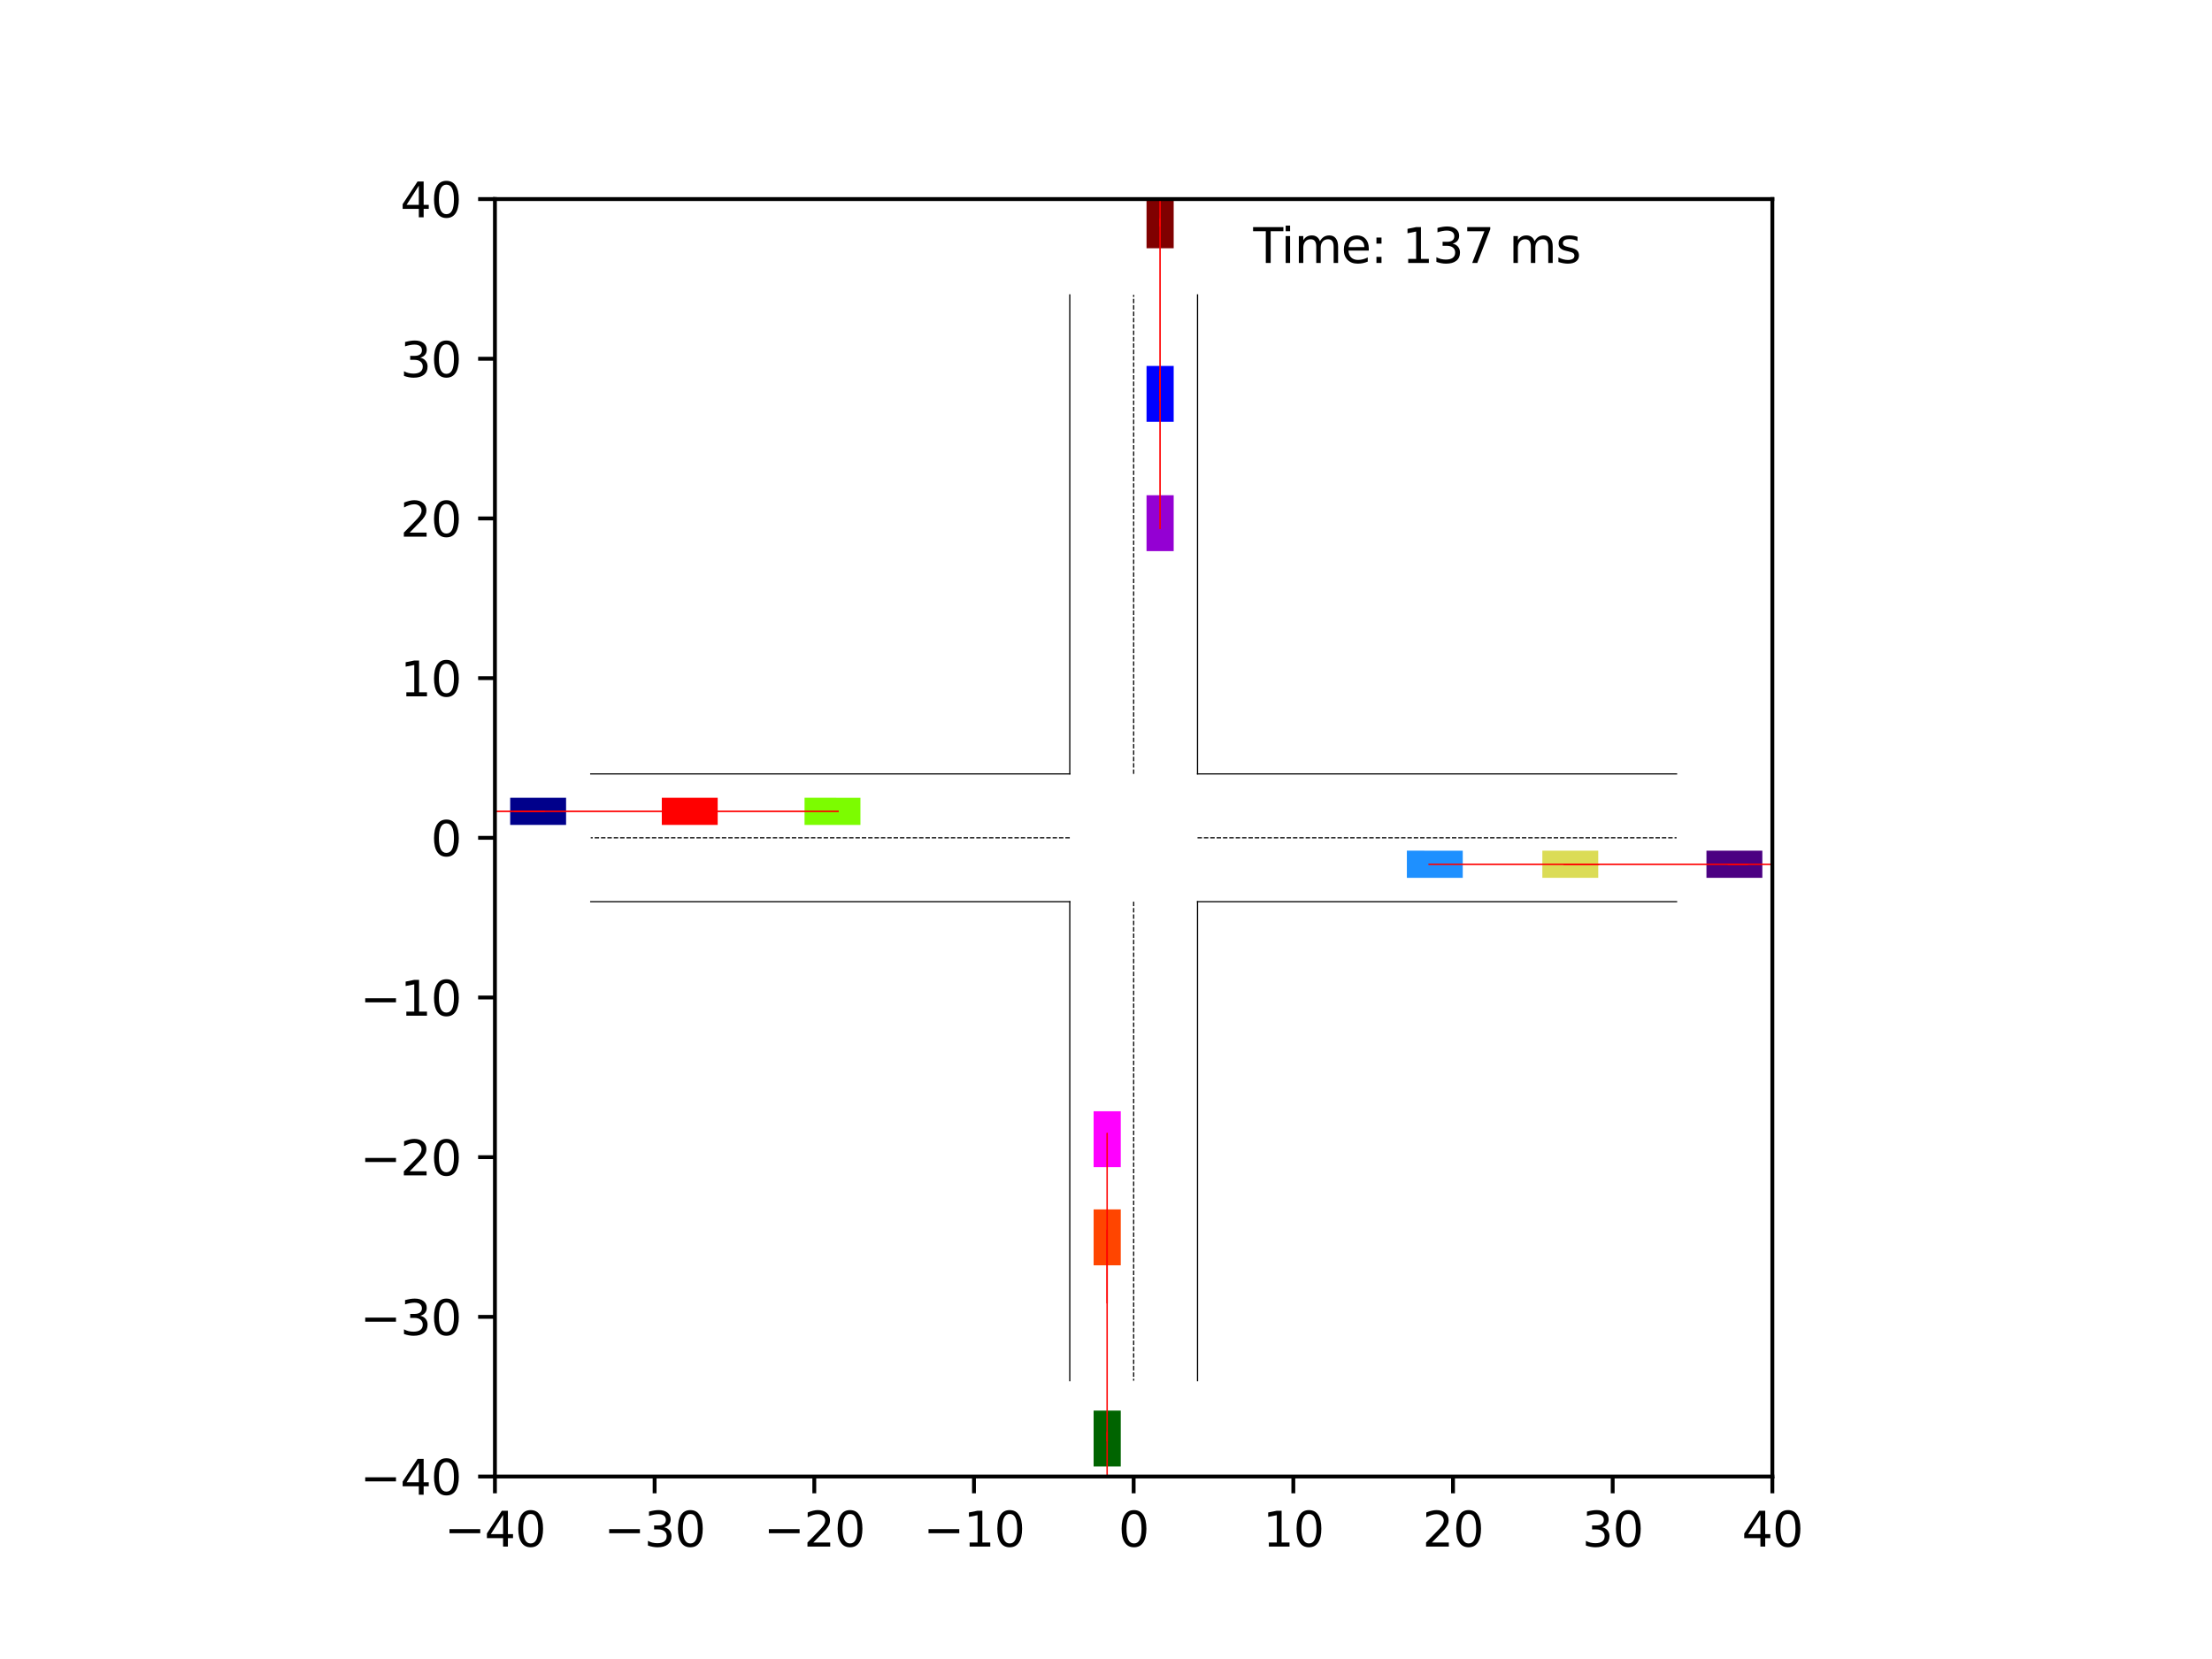 <?xml version="1.0" encoding="utf-8" standalone="no"?>
<!DOCTYPE svg PUBLIC "-//W3C//DTD SVG 1.1//EN"
  "http://www.w3.org/Graphics/SVG/1.1/DTD/svg11.dtd">
<svg xmlns:xlink="http://www.w3.org/1999/xlink" width="460.8pt" height="345.6pt" viewBox="0 0 460.8 345.6" xmlns="http://www.w3.org/2000/svg" version="1.1">
 <defs>
  <style type="text/css">*{stroke-linejoin: round; stroke-linecap: butt}</style>
 </defs>
 <g id="figure_1">
  <g id="patch_1">
   <path d="M 0 345.6 
L 460.8 345.6 
L 460.8 0 
L 0 0 
z
" style="fill: #ffffff"/>
  </g>
  <g id="axes_1">
   <g id="patch_2">
    <path d="M 103.104 307.584 
L 369.216 307.584 
L 369.216 41.472 
L 103.104 41.472 
z
" style="fill: #ffffff"/>
   </g>
   <g id="patch_3">
    <path d="M 117.924 166.189 
L 106.281 166.189 
L 106.281 171.844 
L 117.924 171.844 
z
" clip-path="url(#pecab6359bf)" style="fill: #00008b"/>
   </g>
   <g id="patch_4">
    <path d="M 244.499 51.715 
L 244.499 40.073 
L 238.844 40.073 
L 238.844 51.715 
z
" clip-path="url(#pecab6359bf)" style="fill: #800000"/>
   </g>
   <g id="patch_5">
    <path d="M 227.821 293.853 
L 227.821 305.496 
L 233.476 305.496 
L 233.476 293.853 
z
" clip-path="url(#pecab6359bf)" style="fill: #006400"/>
   </g>
   <g id="patch_6">
    <path d="M 355.485 182.867 
L 367.128 182.867 
L 367.128 177.212 
L 355.485 177.212 
z
" clip-path="url(#pecab6359bf)" style="fill: #4b0082"/>
   </g>
   <g id="patch_7">
    <path d="M 244.499 87.874 
L 244.499 76.232 
L 238.844 76.232 
L 238.844 87.874 
z
" clip-path="url(#pecab6359bf)" style="fill: #0000ff"/>
   </g>
   <g id="patch_8">
    <path d="M 149.507 166.189 
L 137.864 166.189 
L 137.864 171.844 
L 149.507 171.844 
z
" clip-path="url(#pecab6359bf)" style="fill: #ff0000"/>
   </g>
   <g id="patch_9">
    <path d="M 321.299 182.867 
L 332.942 182.867 
L 332.942 177.212 
L 321.299 177.212 
z
" clip-path="url(#pecab6359bf)" style="fill: #dbdc56"/>
   </g>
   <g id="patch_10">
    <path d="M 244.499 114.808 
L 244.499 103.166 
L 238.844 103.166 
L 238.844 114.808 
z
" clip-path="url(#pecab6359bf)" style="fill: #9400d3"/>
   </g>
   <g id="patch_11">
    <path d="M 293.075 182.866 
L 304.718 182.868 
L 304.719 177.213 
L 293.076 177.211 
z
" clip-path="url(#pecab6359bf)" style="fill: #1e90ff"/>
   </g>
   <g id="patch_12">
    <path d="M 227.823 251.945 
L 227.821 263.587 
L 233.476 263.588 
L 233.478 251.946 
z
" clip-path="url(#pecab6359bf)" style="fill: #ff4500"/>
   </g>
   <g id="patch_13">
    <path d="M 179.245 166.19 
L 167.602 166.188 
L 167.601 171.843 
L 179.244 171.845 
z
" clip-path="url(#pecab6359bf)" style="fill: #7cfc00"/>
   </g>
   <g id="patch_14">
    <path d="M 227.821 231.496 
L 227.82 243.139 
L 233.475 243.139 
L 233.476 231.497 
z
" clip-path="url(#pecab6359bf)" style="fill: #ff00ff"/>
   </g>
   <g id="matplotlib.axis_1">
    <g id="xtick_1">
     <g id="line2d_1">
      <defs>
       <path id="m6b56cc06bf" d="M 0 0 
L 0 3.5 
" style="stroke: #000000; stroke-width: 0.8"/>
      </defs>
      <g>
       <use xlink:href="#m6b56cc06bf" x="103.104" y="307.584" style="stroke: #000000; stroke-width: 0.8"/>
      </g>
     </g>
     <g id="text_1">
      <!-- −40 -->
      <g transform="translate(92.552 322.182) scale(0.1 -0.1)">
       <defs>
        <path id="DejaVuSans-2212" d="M 678 2272 
L 4684 2272 
L 4684 1741 
L 678 1741 
L 678 2272 
z
" transform="scale(0.016)"/>
        <path id="DejaVuSans-34" d="M 2419 4116 
L 825 1625 
L 2419 1625 
L 2419 4116 
z
M 2253 4666 
L 3047 4666 
L 3047 1625 
L 3713 1625 
L 3713 1100 
L 3047 1100 
L 3047 0 
L 2419 0 
L 2419 1100 
L 313 1100 
L 313 1709 
L 2253 4666 
z
" transform="scale(0.016)"/>
        <path id="DejaVuSans-30" d="M 2034 4250 
Q 1547 4250 1301 3770 
Q 1056 3291 1056 2328 
Q 1056 1369 1301 889 
Q 1547 409 2034 409 
Q 2525 409 2770 889 
Q 3016 1369 3016 2328 
Q 3016 3291 2770 3770 
Q 2525 4250 2034 4250 
z
M 2034 4750 
Q 2819 4750 3233 4129 
Q 3647 3509 3647 2328 
Q 3647 1150 3233 529 
Q 2819 -91 2034 -91 
Q 1250 -91 836 529 
Q 422 1150 422 2328 
Q 422 3509 836 4129 
Q 1250 4750 2034 4750 
z
" transform="scale(0.016)"/>
       </defs>
       <use xlink:href="#DejaVuSans-2212"/>
       <use xlink:href="#DejaVuSans-34" x="83.789"/>
       <use xlink:href="#DejaVuSans-30" x="147.412"/>
      </g>
     </g>
    </g>
    <g id="xtick_2">
     <g id="line2d_2">
      <g>
       <use xlink:href="#m6b56cc06bf" x="136.368" y="307.584" style="stroke: #000000; stroke-width: 0.8"/>
      </g>
     </g>
     <g id="text_2">
      <!-- −30 -->
      <g transform="translate(125.816 322.182) scale(0.1 -0.1)">
       <defs>
        <path id="DejaVuSans-33" d="M 2597 2516 
Q 3050 2419 3304 2112 
Q 3559 1806 3559 1356 
Q 3559 666 3084 287 
Q 2609 -91 1734 -91 
Q 1441 -91 1130 -33 
Q 819 25 488 141 
L 488 750 
Q 750 597 1062 519 
Q 1375 441 1716 441 
Q 2309 441 2620 675 
Q 2931 909 2931 1356 
Q 2931 1769 2642 2001 
Q 2353 2234 1838 2234 
L 1294 2234 
L 1294 2753 
L 1863 2753 
Q 2328 2753 2575 2939 
Q 2822 3125 2822 3475 
Q 2822 3834 2567 4026 
Q 2313 4219 1838 4219 
Q 1578 4219 1281 4162 
Q 984 4106 628 3988 
L 628 4550 
Q 988 4650 1302 4700 
Q 1616 4750 1894 4750 
Q 2613 4750 3031 4423 
Q 3450 4097 3450 3541 
Q 3450 3153 3228 2886 
Q 3006 2619 2597 2516 
z
" transform="scale(0.016)"/>
       </defs>
       <use xlink:href="#DejaVuSans-2212"/>
       <use xlink:href="#DejaVuSans-33" x="83.789"/>
       <use xlink:href="#DejaVuSans-30" x="147.412"/>
      </g>
     </g>
    </g>
    <g id="xtick_3">
     <g id="line2d_3">
      <g>
       <use xlink:href="#m6b56cc06bf" x="169.632" y="307.584" style="stroke: #000000; stroke-width: 0.8"/>
      </g>
     </g>
     <g id="text_3">
      <!-- −20 -->
      <g transform="translate(159.08 322.182) scale(0.1 -0.1)">
       <defs>
        <path id="DejaVuSans-32" d="M 1228 531 
L 3431 531 
L 3431 0 
L 469 0 
L 469 531 
Q 828 903 1448 1529 
Q 2069 2156 2228 2338 
Q 2531 2678 2651 2914 
Q 2772 3150 2772 3378 
Q 2772 3750 2511 3984 
Q 2250 4219 1831 4219 
Q 1534 4219 1204 4116 
Q 875 4013 500 3803 
L 500 4441 
Q 881 4594 1212 4672 
Q 1544 4750 1819 4750 
Q 2544 4750 2975 4387 
Q 3406 4025 3406 3419 
Q 3406 3131 3298 2873 
Q 3191 2616 2906 2266 
Q 2828 2175 2409 1742 
Q 1991 1309 1228 531 
z
" transform="scale(0.016)"/>
       </defs>
       <use xlink:href="#DejaVuSans-2212"/>
       <use xlink:href="#DejaVuSans-32" x="83.789"/>
       <use xlink:href="#DejaVuSans-30" x="147.412"/>
      </g>
     </g>
    </g>
    <g id="xtick_4">
     <g id="line2d_4">
      <g>
       <use xlink:href="#m6b56cc06bf" x="202.896" y="307.584" style="stroke: #000000; stroke-width: 0.8"/>
      </g>
     </g>
     <g id="text_4">
      <!-- −10 -->
      <g transform="translate(192.344 322.182) scale(0.1 -0.1)">
       <defs>
        <path id="DejaVuSans-31" d="M 794 531 
L 1825 531 
L 1825 4091 
L 703 3866 
L 703 4441 
L 1819 4666 
L 2450 4666 
L 2450 531 
L 3481 531 
L 3481 0 
L 794 0 
L 794 531 
z
" transform="scale(0.016)"/>
       </defs>
       <use xlink:href="#DejaVuSans-2212"/>
       <use xlink:href="#DejaVuSans-31" x="83.789"/>
       <use xlink:href="#DejaVuSans-30" x="147.412"/>
      </g>
     </g>
    </g>
    <g id="xtick_5">
     <g id="line2d_5">
      <g>
       <use xlink:href="#m6b56cc06bf" x="236.16" y="307.584" style="stroke: #000000; stroke-width: 0.8"/>
      </g>
     </g>
     <g id="text_5">
      <!-- 0 -->
      <g transform="translate(232.979 322.182) scale(0.1 -0.1)">
       <use xlink:href="#DejaVuSans-30"/>
      </g>
     </g>
    </g>
    <g id="xtick_6">
     <g id="line2d_6">
      <g>
       <use xlink:href="#m6b56cc06bf" x="269.424" y="307.584" style="stroke: #000000; stroke-width: 0.8"/>
      </g>
     </g>
     <g id="text_6">
      <!-- 10 -->
      <g transform="translate(263.062 322.182) scale(0.1 -0.1)">
       <use xlink:href="#DejaVuSans-31"/>
       <use xlink:href="#DejaVuSans-30" x="63.623"/>
      </g>
     </g>
    </g>
    <g id="xtick_7">
     <g id="line2d_7">
      <g>
       <use xlink:href="#m6b56cc06bf" x="302.688" y="307.584" style="stroke: #000000; stroke-width: 0.8"/>
      </g>
     </g>
     <g id="text_7">
      <!-- 20 -->
      <g transform="translate(296.325 322.182) scale(0.1 -0.1)">
       <use xlink:href="#DejaVuSans-32"/>
       <use xlink:href="#DejaVuSans-30" x="63.623"/>
      </g>
     </g>
    </g>
    <g id="xtick_8">
     <g id="line2d_8">
      <g>
       <use xlink:href="#m6b56cc06bf" x="335.952" y="307.584" style="stroke: #000000; stroke-width: 0.8"/>
      </g>
     </g>
     <g id="text_8">
      <!-- 30 -->
      <g transform="translate(329.589 322.182) scale(0.1 -0.1)">
       <use xlink:href="#DejaVuSans-33"/>
       <use xlink:href="#DejaVuSans-30" x="63.623"/>
      </g>
     </g>
    </g>
    <g id="xtick_9">
     <g id="line2d_9">
      <g>
       <use xlink:href="#m6b56cc06bf" x="369.216" y="307.584" style="stroke: #000000; stroke-width: 0.8"/>
      </g>
     </g>
     <g id="text_9">
      <!-- 40 -->
      <g transform="translate(362.853 322.182) scale(0.1 -0.1)">
       <use xlink:href="#DejaVuSans-34"/>
       <use xlink:href="#DejaVuSans-30" x="63.623"/>
      </g>
     </g>
    </g>
   </g>
   <g id="matplotlib.axis_2">
    <g id="ytick_1">
     <g id="line2d_10">
      <defs>
       <path id="mf342d9b8a1" d="M 0 0 
L -3.5 0 
" style="stroke: #000000; stroke-width: 0.8"/>
      </defs>
      <g>
       <use xlink:href="#mf342d9b8a1" x="103.104" y="307.584" style="stroke: #000000; stroke-width: 0.8"/>
      </g>
     </g>
     <g id="text_10">
      <!-- −40 -->
      <g transform="translate(74.999 311.383) scale(0.1 -0.1)">
       <use xlink:href="#DejaVuSans-2212"/>
       <use xlink:href="#DejaVuSans-34" x="83.789"/>
       <use xlink:href="#DejaVuSans-30" x="147.412"/>
      </g>
     </g>
    </g>
    <g id="ytick_2">
     <g id="line2d_11">
      <g>
       <use xlink:href="#mf342d9b8a1" x="103.104" y="274.32" style="stroke: #000000; stroke-width: 0.8"/>
      </g>
     </g>
     <g id="text_11">
      <!-- −30 -->
      <g transform="translate(74.999 278.119) scale(0.1 -0.1)">
       <use xlink:href="#DejaVuSans-2212"/>
       <use xlink:href="#DejaVuSans-33" x="83.789"/>
       <use xlink:href="#DejaVuSans-30" x="147.412"/>
      </g>
     </g>
    </g>
    <g id="ytick_3">
     <g id="line2d_12">
      <g>
       <use xlink:href="#mf342d9b8a1" x="103.104" y="241.056" style="stroke: #000000; stroke-width: 0.8"/>
      </g>
     </g>
     <g id="text_12">
      <!-- −20 -->
      <g transform="translate(74.999 244.855) scale(0.1 -0.1)">
       <use xlink:href="#DejaVuSans-2212"/>
       <use xlink:href="#DejaVuSans-32" x="83.789"/>
       <use xlink:href="#DejaVuSans-30" x="147.412"/>
      </g>
     </g>
    </g>
    <g id="ytick_4">
     <g id="line2d_13">
      <g>
       <use xlink:href="#mf342d9b8a1" x="103.104" y="207.792" style="stroke: #000000; stroke-width: 0.8"/>
      </g>
     </g>
     <g id="text_13">
      <!-- −10 -->
      <g transform="translate(74.999 211.591) scale(0.1 -0.1)">
       <use xlink:href="#DejaVuSans-2212"/>
       <use xlink:href="#DejaVuSans-31" x="83.789"/>
       <use xlink:href="#DejaVuSans-30" x="147.412"/>
      </g>
     </g>
    </g>
    <g id="ytick_5">
     <g id="line2d_14">
      <g>
       <use xlink:href="#mf342d9b8a1" x="103.104" y="174.528" style="stroke: #000000; stroke-width: 0.8"/>
      </g>
     </g>
     <g id="text_14">
      <!-- 0 -->
      <g transform="translate(89.742 178.327) scale(0.1 -0.1)">
       <use xlink:href="#DejaVuSans-30"/>
      </g>
     </g>
    </g>
    <g id="ytick_6">
     <g id="line2d_15">
      <g>
       <use xlink:href="#mf342d9b8a1" x="103.104" y="141.264" style="stroke: #000000; stroke-width: 0.8"/>
      </g>
     </g>
     <g id="text_15">
      <!-- 10 -->
      <g transform="translate(83.379 145.063) scale(0.1 -0.1)">
       <use xlink:href="#DejaVuSans-31"/>
       <use xlink:href="#DejaVuSans-30" x="63.623"/>
      </g>
     </g>
    </g>
    <g id="ytick_7">
     <g id="line2d_16">
      <g>
       <use xlink:href="#mf342d9b8a1" x="103.104" y="108" style="stroke: #000000; stroke-width: 0.8"/>
      </g>
     </g>
     <g id="text_16">
      <!-- 20 -->
      <g transform="translate(83.379 111.799) scale(0.1 -0.1)">
       <use xlink:href="#DejaVuSans-32"/>
       <use xlink:href="#DejaVuSans-30" x="63.623"/>
      </g>
     </g>
    </g>
    <g id="ytick_8">
     <g id="line2d_17">
      <g>
       <use xlink:href="#mf342d9b8a1" x="103.104" y="74.736" style="stroke: #000000; stroke-width: 0.8"/>
      </g>
     </g>
     <g id="text_17">
      <!-- 30 -->
      <g transform="translate(83.379 78.535) scale(0.1 -0.1)">
       <use xlink:href="#DejaVuSans-33"/>
       <use xlink:href="#DejaVuSans-30" x="63.623"/>
      </g>
     </g>
    </g>
    <g id="ytick_9">
     <g id="line2d_18">
      <g>
       <use xlink:href="#mf342d9b8a1" x="103.104" y="41.472" style="stroke: #000000; stroke-width: 0.8"/>
      </g>
     </g>
     <g id="text_18">
      <!-- 40 -->
      <g transform="translate(83.379 45.271) scale(0.1 -0.1)">
       <use xlink:href="#DejaVuSans-34"/>
       <use xlink:href="#DejaVuSans-30" x="63.623"/>
      </g>
     </g>
    </g>
   </g>
   <g id="line2d_19">
    <path d="M 249.466 287.626 
L 249.466 187.834 
" clip-path="url(#pecab6359bf)" style="fill: none; stroke: #000000; stroke-width: 0.25; stroke-linecap: square"/>
   </g>
   <g id="line2d_20">
    <path d="M 249.466 187.834 
L 349.258 187.834 
" clip-path="url(#pecab6359bf)" style="fill: none; stroke: #000000; stroke-width: 0.25; stroke-linecap: square"/>
   </g>
   <g id="line2d_21">
    <path d="M 349.258 161.222 
L 249.466 161.222 
" clip-path="url(#pecab6359bf)" style="fill: none; stroke: #000000; stroke-width: 0.25; stroke-linecap: square"/>
   </g>
   <g id="line2d_22">
    <path d="M 249.466 161.222 
L 249.466 61.43 
" clip-path="url(#pecab6359bf)" style="fill: none; stroke: #000000; stroke-width: 0.25; stroke-linecap: square"/>
   </g>
   <g id="line2d_23">
    <path d="M 222.854 61.43 
L 222.854 161.222 
" clip-path="url(#pecab6359bf)" style="fill: none; stroke: #000000; stroke-width: 0.25; stroke-linecap: square"/>
   </g>
   <g id="line2d_24">
    <path d="M 222.854 161.222 
L 123.062 161.222 
" clip-path="url(#pecab6359bf)" style="fill: none; stroke: #000000; stroke-width: 0.25; stroke-linecap: square"/>
   </g>
   <g id="line2d_25">
    <path d="M 123.062 187.834 
L 222.854 187.834 
" clip-path="url(#pecab6359bf)" style="fill: none; stroke: #000000; stroke-width: 0.25; stroke-linecap: square"/>
   </g>
   <g id="line2d_26">
    <path d="M 222.854 187.834 
L 222.854 287.626 
" clip-path="url(#pecab6359bf)" style="fill: none; stroke: #000000; stroke-width: 0.25; stroke-linecap: square"/>
   </g>
   <g id="line2d_27">
    <path d="M 249.466 174.528 
L 349.258 174.528 
" clip-path="url(#pecab6359bf)" style="fill: none; stroke-dasharray: 0.925,0.4; stroke-dashoffset: 0; stroke: #000000; stroke-width: 0.25"/>
   </g>
   <g id="line2d_28">
    <path d="M 236.16 161.222 
L 236.16 61.43 
" clip-path="url(#pecab6359bf)" style="fill: none; stroke-dasharray: 0.925,0.4; stroke-dashoffset: 0; stroke: #000000; stroke-width: 0.25"/>
   </g>
   <g id="line2d_29">
    <path d="M 222.854 174.528 
L 123.062 174.528 
" clip-path="url(#pecab6359bf)" style="fill: none; stroke-dasharray: 0.925,0.4; stroke-dashoffset: 0; stroke: #000000; stroke-width: 0.25"/>
   </g>
   <g id="line2d_30">
    <path d="M 236.16 187.834 
L 236.16 287.626 
" clip-path="url(#pecab6359bf)" style="fill: none; stroke-dasharray: 0.925,0.4; stroke-dashoffset: 0; stroke: #000000; stroke-width: 0.25"/>
   </g>
   <g id="line2d_31">
    <path d="M 113.376 169.017 
L 112.103 169.017 
L 110.83 169.017 
L 109.557 169.017 
L 108.284 169.017 
L 107.011 169.017 
L 105.738 169.017 
L 104.465 169.017 
L 103.192 169.017 
L 101.919 169.017 
L 100.646 169.017 
L 99.373 169.017 
L 98.1 169.017 
L 96.827 169.017 
L 95.554 169.017 
L 94.28 169.017 
L 93.007 169.017 
L 91.734 169.017 
L 90.461 169.017 
L 89.188 169.017 
L 87.915 169.017 
L 86.642 169.017 
L 85.369 169.017 
L 84.096 169.017 
L 82.823 169.017 
L 81.55 169.017 
L 80.277 169.017 
L 79.004 169.017 
L 77.731 169.017 
L 76.458 169.017 
L 75.185 169.017 
" clip-path="url(#pecab6359bf)" style="fill: none; stroke: #ff0000; stroke-opacity: 0.333; stroke-width: 0.25; stroke-linecap: square"/>
   </g>
   <g id="line2d_32">
    <path d="M 113.376 169.017 
L 112.103 169.017 
L 110.83 169.017 
L 109.557 169.017 
L 108.284 169.017 
L 107.011 169.017 
L 105.738 169.017 
L 104.465 169.017 
L 103.192 169.017 
L 101.919 169.017 
L 100.646 169.017 
L 99.373 169.017 
L 98.1 169.017 
L 96.827 169.017 
L 95.554 169.017 
L 94.28 169.017 
L 93.007 169.017 
L 91.734 169.017 
L 90.461 169.017 
L 89.188 169.017 
L 87.915 169.017 
L 86.642 169.017 
L 85.369 169.017 
L 84.096 169.017 
L 82.823 169.017 
L 81.55 169.017 
L 80.277 169.017 
L 79.004 169.017 
L 77.731 169.017 
L 76.458 169.017 
L 75.185 169.017 
" clip-path="url(#pecab6359bf)" style="fill: none; stroke: #ff0000; stroke-opacity: 0.667; stroke-width: 0.25; stroke-linecap: square"/>
   </g>
   <g id="line2d_33">
    <path d="M 113.376 169.017 
L 112.103 169.017 
L 110.83 169.017 
L 109.557 169.017 
L 108.284 169.017 
L 107.011 169.017 
L 105.738 169.017 
L 104.465 169.017 
L 103.192 169.017 
L 101.919 169.017 
L 100.646 169.017 
L 99.373 169.017 
L 98.1 169.017 
L 96.827 169.017 
L 95.554 169.017 
L 94.28 169.017 
L 93.007 169.017 
L 91.734 169.017 
L 90.461 169.017 
L 89.188 169.017 
L 87.915 169.017 
L 86.642 169.017 
L 85.369 169.017 
L 84.096 169.017 
L 82.823 169.017 
L 81.55 169.017 
L 80.277 169.017 
L 79.004 169.017 
L 77.731 169.017 
L 76.458 169.017 
L 75.185 169.017 
" clip-path="url(#pecab6359bf)" style="fill: none; stroke: #ff0000; stroke-width: 0.25; stroke-linecap: square"/>
   </g>
   <g id="line2d_34">
    <path d="M 241.671 47.071 
L 241.671 45.894 
L 241.671 44.717 
L 241.671 43.541 
L 241.671 42.364 
L 241.671 41.187 
L 241.671 40.01 
L 241.671 38.833 
L 241.671 37.657 
L 241.671 36.48 
L 241.671 35.303 
L 241.671 34.126 
L 241.671 32.949 
L 241.671 31.772 
L 241.671 30.596 
L 241.671 29.419 
L 241.671 28.242 
L 241.671 27.065 
L 241.671 25.888 
L 241.671 24.712 
L 241.671 23.535 
L 241.671 22.358 
L 241.671 21.181 
L 241.671 20.004 
L 241.671 18.827 
L 241.671 17.651 
L 241.671 16.474 
L 241.671 15.297 
L 241.671 14.12 
L 241.671 12.943 
L 241.671 11.767 
" clip-path="url(#pecab6359bf)" style="fill: none; stroke: #ff0000; stroke-opacity: 0.333; stroke-width: 0.25; stroke-linecap: square"/>
   </g>
   <g id="line2d_35">
    <path d="M 241.671 47.071 
L 241.671 45.894 
L 241.671 44.717 
L 241.671 43.541 
L 241.671 42.364 
L 241.671 41.187 
L 241.671 40.01 
L 241.671 38.833 
L 241.671 37.657 
L 241.671 36.48 
L 241.671 35.303 
L 241.671 34.126 
L 241.671 32.949 
L 241.671 31.772 
L 241.671 30.596 
L 241.671 29.419 
L 241.671 28.242 
L 241.671 27.065 
L 241.671 25.888 
L 241.671 24.712 
L 241.671 23.535 
L 241.671 22.358 
L 241.671 21.181 
L 241.671 20.004 
L 241.671 18.827 
L 241.671 17.651 
L 241.671 16.474 
L 241.671 15.297 
L 241.671 14.12 
L 241.671 12.943 
L 241.671 11.767 
" clip-path="url(#pecab6359bf)" style="fill: none; stroke: #ff0000; stroke-opacity: 0.667; stroke-width: 0.25; stroke-linecap: square"/>
   </g>
   <g id="line2d_36">
    <path d="M 241.671 47.071 
L 241.671 45.894 
L 241.671 44.717 
L 241.671 43.541 
L 241.671 42.364 
L 241.671 41.187 
L 241.671 40.01 
L 241.671 38.833 
L 241.671 37.657 
L 241.671 36.48 
L 241.671 35.303 
L 241.671 34.126 
L 241.671 32.949 
L 241.671 31.772 
L 241.671 30.596 
L 241.671 29.419 
L 241.671 28.242 
L 241.671 27.065 
L 241.671 25.888 
L 241.671 24.712 
L 241.671 23.535 
L 241.671 22.358 
L 241.671 21.181 
L 241.671 20.004 
L 241.671 18.827 
L 241.671 17.651 
L 241.671 16.474 
L 241.671 15.297 
L 241.671 14.12 
L 241.671 12.943 
L 241.671 11.767 
" clip-path="url(#pecab6359bf)" style="fill: none; stroke: #ff0000; stroke-width: 0.25; stroke-linecap: square"/>
   </g>
   <g id="line2d_37">
    <path d="M 230.649 298.418 
L 230.649 299.675 
L 230.649 300.931 
L 230.649 302.188 
L 230.649 303.444 
L 230.649 304.701 
L 230.649 305.958 
L 230.649 307.214 
L 230.649 308.471 
L 230.649 309.728 
L 230.649 310.984 
L 230.649 312.241 
L 230.649 313.498 
L 230.649 314.754 
L 230.649 316.011 
L 230.649 317.268 
L 230.649 318.524 
L 230.649 319.781 
L 230.649 321.037 
L 230.649 322.294 
L 230.649 323.551 
L 230.649 324.807 
L 230.649 326.064 
L 230.649 327.321 
L 230.649 328.577 
L 230.649 329.834 
L 230.649 331.091 
L 230.649 332.347 
L 230.649 333.604 
L 230.649 334.86 
L 230.649 336.117 
" clip-path="url(#pecab6359bf)" style="fill: none; stroke: #ff0000; stroke-opacity: 0.333; stroke-width: 0.25; stroke-linecap: square"/>
   </g>
   <g id="line2d_38">
    <path d="M 230.649 298.418 
L 230.649 299.675 
L 230.649 300.931 
L 230.649 302.188 
L 230.649 303.444 
L 230.649 304.701 
L 230.649 305.958 
L 230.649 307.214 
L 230.649 308.471 
L 230.649 309.728 
L 230.649 310.984 
L 230.649 312.241 
L 230.649 313.498 
L 230.649 314.754 
L 230.649 316.011 
L 230.649 317.268 
L 230.649 318.524 
L 230.649 319.781 
L 230.649 321.037 
L 230.649 322.294 
L 230.649 323.551 
L 230.649 324.807 
L 230.649 326.064 
L 230.649 327.321 
L 230.649 328.577 
L 230.649 329.834 
L 230.649 331.091 
L 230.649 332.347 
L 230.649 333.604 
L 230.649 334.86 
L 230.649 336.117 
" clip-path="url(#pecab6359bf)" style="fill: none; stroke: #ff0000; stroke-opacity: 0.667; stroke-width: 0.25; stroke-linecap: square"/>
   </g>
   <g id="line2d_39">
    <path d="M 230.649 298.418 
L 230.649 299.675 
L 230.649 300.931 
L 230.649 302.188 
L 230.649 303.444 
L 230.649 304.701 
L 230.649 305.958 
L 230.649 307.214 
L 230.649 308.471 
L 230.649 309.728 
L 230.649 310.984 
L 230.649 312.241 
L 230.649 313.498 
L 230.649 314.754 
L 230.649 316.011 
L 230.649 317.268 
L 230.649 318.524 
L 230.649 319.781 
L 230.649 321.037 
L 230.649 322.294 
L 230.649 323.551 
L 230.649 324.807 
L 230.649 326.064 
L 230.649 327.321 
L 230.649 328.577 
L 230.649 329.834 
L 230.649 331.091 
L 230.649 332.347 
L 230.649 333.604 
L 230.649 334.86 
L 230.649 336.117 
" clip-path="url(#pecab6359bf)" style="fill: none; stroke: #ff0000; stroke-width: 0.25; stroke-linecap: square"/>
   </g>
   <g id="line2d_40">
    <path d="M 360.05 180.039 
L 361.307 180.039 
L 362.563 180.039 
L 363.82 180.039 
L 365.076 180.039 
L 366.333 180.039 
L 367.59 180.039 
L 368.846 180.039 
L 370.103 180.039 
L 371.36 180.039 
L 372.616 180.039 
L 373.873 180.039 
L 375.13 180.039 
L 376.386 180.039 
L 377.643 180.039 
L 378.9 180.039 
L 380.156 180.039 
L 381.413 180.039 
L 382.669 180.039 
L 383.926 180.039 
L 385.183 180.039 
L 386.439 180.039 
L 387.696 180.039 
L 388.953 180.039 
L 390.209 180.039 
L 391.466 180.039 
L 392.723 180.039 
L 393.979 180.039 
L 395.236 180.039 
L 396.492 180.039 
L 397.749 180.039 
" clip-path="url(#pecab6359bf)" style="fill: none; stroke: #ff0000; stroke-opacity: 0.333; stroke-width: 0.25; stroke-linecap: square"/>
   </g>
   <g id="line2d_41">
    <path d="M 360.05 180.039 
L 361.307 180.039 
L 362.563 180.039 
L 363.82 180.039 
L 365.076 180.039 
L 366.333 180.039 
L 367.59 180.039 
L 368.846 180.039 
L 370.103 180.039 
L 371.36 180.039 
L 372.616 180.039 
L 373.873 180.039 
L 375.13 180.039 
L 376.386 180.039 
L 377.643 180.039 
L 378.9 180.039 
L 380.156 180.039 
L 381.413 180.039 
L 382.669 180.039 
L 383.926 180.039 
L 385.183 180.039 
L 386.439 180.039 
L 387.696 180.039 
L 388.953 180.039 
L 390.209 180.039 
L 391.466 180.039 
L 392.723 180.039 
L 393.979 180.039 
L 395.236 180.039 
L 396.492 180.039 
L 397.749 180.039 
" clip-path="url(#pecab6359bf)" style="fill: none; stroke: #ff0000; stroke-opacity: 0.667; stroke-width: 0.25; stroke-linecap: square"/>
   </g>
   <g id="line2d_42">
    <path d="M 360.05 180.039 
L 361.307 180.039 
L 362.563 180.039 
L 363.82 180.039 
L 365.076 180.039 
L 366.333 180.039 
L 367.59 180.039 
L 368.846 180.039 
L 370.103 180.039 
L 371.36 180.039 
L 372.616 180.039 
L 373.873 180.039 
L 375.13 180.039 
L 376.386 180.039 
L 377.643 180.039 
L 378.9 180.039 
L 380.156 180.039 
L 381.413 180.039 
L 382.669 180.039 
L 383.926 180.039 
L 385.183 180.039 
L 386.439 180.039 
L 387.696 180.039 
L 388.953 180.039 
L 390.209 180.039 
L 391.466 180.039 
L 392.723 180.039 
L 393.979 180.039 
L 395.236 180.039 
L 396.492 180.039 
L 397.749 180.039 
" clip-path="url(#pecab6359bf)" style="fill: none; stroke: #ff0000; stroke-width: 0.25; stroke-linecap: square"/>
   </g>
   <g id="line2d_43">
    <path d="M 241.671 83.31 
L 241.671 82.053 
L 241.671 80.797 
L 241.671 79.54 
L 241.671 78.284 
L 241.671 77.027 
L 241.671 75.771 
L 241.671 74.514 
L 241.671 73.257 
L 241.671 72.001 
L 241.671 70.744 
L 241.671 69.488 
L 241.671 68.231 
L 241.671 66.974 
L 241.671 65.718 
L 241.671 64.461 
L 241.671 63.205 
L 241.671 61.948 
L 241.671 60.691 
L 241.671 59.435 
L 241.671 58.178 
L 241.671 56.921 
L 241.671 55.665 
L 241.671 54.408 
L 241.671 53.151 
L 241.671 51.895 
L 241.671 50.638 
L 241.671 49.381 
L 241.671 48.125 
L 241.671 46.868 
L 241.671 45.612 
" clip-path="url(#pecab6359bf)" style="fill: none; stroke: #ff0000; stroke-opacity: 0.333; stroke-width: 0.25; stroke-linecap: square"/>
   </g>
   <g id="line2d_44">
    <path d="M 241.671 83.31 
L 241.671 82.053 
L 241.671 80.797 
L 241.671 79.54 
L 241.671 78.284 
L 241.671 77.027 
L 241.671 75.771 
L 241.671 74.514 
L 241.671 73.257 
L 241.671 72.001 
L 241.671 70.744 
L 241.671 69.488 
L 241.671 68.231 
L 241.671 66.974 
L 241.671 65.718 
L 241.671 64.461 
L 241.671 63.205 
L 241.671 61.948 
L 241.671 60.691 
L 241.671 59.435 
L 241.671 58.178 
L 241.671 56.921 
L 241.671 55.665 
L 241.671 54.408 
L 241.671 53.151 
L 241.671 51.895 
L 241.671 50.638 
L 241.671 49.381 
L 241.671 48.125 
L 241.671 46.868 
L 241.671 45.612 
" clip-path="url(#pecab6359bf)" style="fill: none; stroke: #ff0000; stroke-opacity: 0.667; stroke-width: 0.25; stroke-linecap: square"/>
   </g>
   <g id="line2d_45">
    <path d="M 241.671 83.31 
L 241.671 82.053 
L 241.671 80.797 
L 241.671 79.54 
L 241.671 78.284 
L 241.671 77.027 
L 241.671 75.771 
L 241.671 74.514 
L 241.671 73.257 
L 241.671 72.001 
L 241.671 70.744 
L 241.671 69.488 
L 241.671 68.231 
L 241.671 66.974 
L 241.671 65.718 
L 241.671 64.461 
L 241.671 63.205 
L 241.671 61.948 
L 241.671 60.691 
L 241.671 59.435 
L 241.671 58.178 
L 241.671 56.921 
L 241.671 55.665 
L 241.671 54.408 
L 241.671 53.151 
L 241.671 51.895 
L 241.671 50.638 
L 241.671 49.381 
L 241.671 48.125 
L 241.671 46.868 
L 241.671 45.612 
" clip-path="url(#pecab6359bf)" style="fill: none; stroke: #ff0000; stroke-width: 0.25; stroke-linecap: square"/>
   </g>
   <g id="line2d_46">
    <path d="M 144.942 169.017 
L 143.685 169.017 
L 142.429 169.017 
L 141.172 169.017 
L 139.916 169.017 
L 138.659 169.017 
L 137.403 169.017 
L 136.146 169.017 
L 134.89 169.017 
L 133.633 169.017 
L 132.376 169.017 
L 131.12 169.017 
L 129.863 169.017 
L 128.606 169.017 
L 127.35 169.017 
L 126.093 169.017 
L 124.837 169.017 
L 123.58 169.017 
L 122.323 169.017 
L 121.067 169.017 
L 119.81 169.017 
L 118.553 169.017 
L 117.297 169.017 
L 116.04 169.017 
L 114.783 169.017 
L 113.527 169.017 
L 112.27 169.017 
L 111.013 169.017 
L 109.757 169.017 
L 108.5 169.017 
L 107.244 169.017 
" clip-path="url(#pecab6359bf)" style="fill: none; stroke: #ff0000; stroke-opacity: 0.333; stroke-width: 0.25; stroke-linecap: square"/>
   </g>
   <g id="line2d_47">
    <path d="M 144.942 169.017 
L 143.685 169.017 
L 142.429 169.017 
L 141.172 169.017 
L 139.916 169.017 
L 138.659 169.017 
L 137.403 169.017 
L 136.146 169.017 
L 134.89 169.017 
L 133.633 169.017 
L 132.376 169.017 
L 131.12 169.017 
L 129.863 169.017 
L 128.606 169.017 
L 127.35 169.017 
L 126.093 169.017 
L 124.837 169.017 
L 123.58 169.017 
L 122.323 169.017 
L 121.067 169.017 
L 119.81 169.017 
L 118.553 169.017 
L 117.297 169.017 
L 116.04 169.017 
L 114.783 169.017 
L 113.527 169.017 
L 112.27 169.017 
L 111.013 169.017 
L 109.757 169.017 
L 108.5 169.017 
L 107.244 169.017 
" clip-path="url(#pecab6359bf)" style="fill: none; stroke: #ff0000; stroke-opacity: 0.667; stroke-width: 0.25; stroke-linecap: square"/>
   </g>
   <g id="line2d_48">
    <path d="M 144.942 169.017 
L 143.685 169.017 
L 142.429 169.017 
L 141.172 169.017 
L 139.916 169.017 
L 138.659 169.017 
L 137.403 169.017 
L 136.146 169.017 
L 134.89 169.017 
L 133.633 169.017 
L 132.376 169.017 
L 131.12 169.017 
L 129.863 169.017 
L 128.606 169.017 
L 127.35 169.017 
L 126.093 169.017 
L 124.837 169.017 
L 123.58 169.017 
L 122.323 169.017 
L 121.067 169.017 
L 119.81 169.017 
L 118.553 169.017 
L 117.297 169.017 
L 116.04 169.017 
L 114.783 169.017 
L 113.527 169.017 
L 112.27 169.017 
L 111.013 169.017 
L 109.757 169.017 
L 108.5 169.017 
L 107.244 169.017 
" clip-path="url(#pecab6359bf)" style="fill: none; stroke: #ff0000; stroke-width: 0.25; stroke-linecap: square"/>
   </g>
   <g id="line2d_49">
    <path d="M 325.848 180.039 
L 327.121 180.039 
L 328.393 180.039 
L 329.666 180.039 
L 330.939 180.039 
L 332.212 180.039 
L 333.485 180.039 
L 334.758 180.039 
L 336.031 180.039 
L 337.303 180.039 
L 338.576 180.039 
L 339.849 180.039 
L 341.122 180.039 
L 342.395 180.039 
L 343.668 180.039 
L 344.941 180.039 
L 346.214 180.039 
L 347.487 180.039 
L 348.76 180.039 
L 350.033 180.039 
L 351.306 180.039 
L 352.579 180.039 
L 353.852 180.039 
L 355.125 180.039 
L 356.398 180.039 
L 357.671 180.039 
L 358.944 180.039 
L 360.217 180.039 
L 361.49 180.039 
L 362.763 180.039 
L 364.036 180.039 
" clip-path="url(#pecab6359bf)" style="fill: none; stroke: #ff0000; stroke-opacity: 0.333; stroke-width: 0.25; stroke-linecap: square"/>
   </g>
   <g id="line2d_50">
    <path d="M 325.848 180.039 
L 327.121 180.039 
L 328.393 180.039 
L 329.666 180.039 
L 330.939 180.039 
L 332.212 180.039 
L 333.485 180.039 
L 334.758 180.039 
L 336.031 180.039 
L 337.303 180.039 
L 338.576 180.039 
L 339.849 180.039 
L 341.122 180.039 
L 342.395 180.039 
L 343.668 180.039 
L 344.941 180.039 
L 346.214 180.039 
L 347.487 180.039 
L 348.76 180.039 
L 350.033 180.039 
L 351.306 180.039 
L 352.579 180.039 
L 353.852 180.039 
L 355.125 180.039 
L 356.398 180.039 
L 357.671 180.039 
L 358.944 180.039 
L 360.217 180.039 
L 361.49 180.039 
L 362.763 180.039 
L 364.036 180.039 
" clip-path="url(#pecab6359bf)" style="fill: none; stroke: #ff0000; stroke-opacity: 0.667; stroke-width: 0.25; stroke-linecap: square"/>
   </g>
   <g id="line2d_51">
    <path d="M 325.848 180.039 
L 327.121 180.039 
L 328.393 180.039 
L 329.666 180.039 
L 330.939 180.039 
L 332.212 180.039 
L 333.485 180.039 
L 334.758 180.039 
L 336.031 180.039 
L 337.303 180.039 
L 338.576 180.039 
L 339.849 180.039 
L 341.122 180.039 
L 342.395 180.039 
L 343.668 180.039 
L 344.941 180.039 
L 346.214 180.039 
L 347.487 180.039 
L 348.76 180.039 
L 350.033 180.039 
L 351.306 180.039 
L 352.579 180.039 
L 353.852 180.039 
L 355.125 180.039 
L 356.398 180.039 
L 357.671 180.039 
L 358.944 180.039 
L 360.217 180.039 
L 361.49 180.039 
L 362.763 180.039 
L 364.036 180.039 
" clip-path="url(#pecab6359bf)" style="fill: none; stroke: #ff0000; stroke-width: 0.25; stroke-linecap: square"/>
   </g>
   <g id="line2d_52">
    <path d="M 241.671 110.075 
L 241.671 108.987 
L 241.671 107.899 
L 241.671 106.81 
L 241.671 105.722 
L 241.671 104.634 
L 241.671 103.546 
L 241.671 102.458 
L 241.671 101.37 
L 241.671 100.282 
L 241.671 99.194 
L 241.671 98.106 
L 241.671 97.017 
L 241.671 95.929 
L 241.671 94.841 
L 241.671 93.753 
L 241.671 92.665 
L 241.671 91.577 
L 241.671 90.489 
L 241.671 89.4 
L 241.671 88.312 
L 241.671 87.224 
L 241.671 86.136 
L 241.671 85.048 
L 241.671 83.96 
L 241.671 82.871 
L 241.671 81.783 
L 241.671 80.695 
L 241.671 79.607 
L 241.671 78.519 
L 241.671 77.43 
" clip-path="url(#pecab6359bf)" style="fill: none; stroke: #ff0000; stroke-opacity: 0.333; stroke-width: 0.25; stroke-linecap: square"/>
   </g>
   <g id="line2d_53">
    <path d="M 241.671 110.075 
L 241.671 108.987 
L 241.671 107.899 
L 241.671 106.81 
L 241.671 105.722 
L 241.671 104.634 
L 241.671 103.546 
L 241.671 102.458 
L 241.671 101.37 
L 241.671 100.282 
L 241.671 99.194 
L 241.671 98.106 
L 241.671 97.017 
L 241.671 95.929 
L 241.671 94.841 
L 241.671 93.753 
L 241.671 92.665 
L 241.671 91.577 
L 241.671 90.489 
L 241.671 89.4 
L 241.671 88.312 
L 241.671 87.224 
L 241.671 86.136 
L 241.671 85.048 
L 241.671 83.96 
L 241.671 82.871 
L 241.671 81.783 
L 241.671 80.695 
L 241.671 79.607 
L 241.671 78.519 
L 241.671 77.43 
" clip-path="url(#pecab6359bf)" style="fill: none; stroke: #ff0000; stroke-opacity: 0.667; stroke-width: 0.25; stroke-linecap: square"/>
   </g>
   <g id="line2d_54">
    <path d="M 241.671 110.075 
L 241.671 108.987 
L 241.671 107.899 
L 241.671 106.81 
L 241.671 105.722 
L 241.671 104.634 
L 241.671 103.546 
L 241.671 102.458 
L 241.671 101.37 
L 241.671 100.282 
L 241.671 99.194 
L 241.671 98.106 
L 241.671 97.017 
L 241.671 95.929 
L 241.671 94.841 
L 241.671 93.753 
L 241.671 92.665 
L 241.671 91.577 
L 241.671 90.489 
L 241.671 89.4 
L 241.671 88.312 
L 241.671 87.224 
L 241.671 86.136 
L 241.671 85.048 
L 241.671 83.96 
L 241.671 82.871 
L 241.671 81.783 
L 241.671 80.695 
L 241.671 79.607 
L 241.671 78.519 
L 241.671 77.43 
" clip-path="url(#pecab6359bf)" style="fill: none; stroke: #ff0000; stroke-width: 0.25; stroke-linecap: square"/>
   </g>
   <g id="line2d_55">
    <path d="M 297.72 180.04 
L 298.897 180.039 
L 300.074 180.039 
L 301.25 180.039 
L 302.427 180.039 
L 303.603 180.039 
L 304.78 180.039 
L 305.956 180.039 
L 307.132 180.039 
L 308.309 180.039 
L 309.485 180.039 
L 310.662 180.039 
L 311.838 180.039 
L 313.015 180.039 
L 314.192 180.039 
L 315.368 180.039 
L 316.545 180.039 
L 317.721 180.039 
L 318.898 180.039 
L 320.075 180.039 
L 321.252 180.039 
L 322.428 180.039 
L 323.605 180.039 
L 324.782 180.039 
L 325.959 180.039 
L 327.135 180.039 
L 328.312 180.039 
L 329.489 180.039 
L 330.666 180.039 
L 331.843 180.039 
L 333.019 180.039 
" clip-path="url(#pecab6359bf)" style="fill: none; stroke: #ff0000; stroke-opacity: 0.333; stroke-width: 0.25; stroke-linecap: square"/>
   </g>
   <g id="line2d_56">
    <path d="M 297.72 180.04 
L 298.897 180.039 
L 300.074 180.039 
L 301.25 180.039 
L 302.427 180.039 
L 303.603 180.039 
L 304.78 180.039 
L 305.956 180.039 
L 307.132 180.039 
L 308.309 180.039 
L 309.485 180.039 
L 310.662 180.039 
L 311.838 180.039 
L 313.015 180.039 
L 314.192 180.039 
L 315.368 180.039 
L 316.545 180.039 
L 317.721 180.039 
L 318.898 180.039 
L 320.075 180.039 
L 321.252 180.039 
L 322.428 180.039 
L 323.605 180.039 
L 324.782 180.039 
L 325.959 180.039 
L 327.135 180.039 
L 328.312 180.039 
L 329.489 180.039 
L 330.666 180.039 
L 331.843 180.039 
L 333.019 180.039 
" clip-path="url(#pecab6359bf)" style="fill: none; stroke: #ff0000; stroke-opacity: 0.667; stroke-width: 0.25; stroke-linecap: square"/>
   </g>
   <g id="line2d_57">
    <path d="M 297.72 180.04 
L 298.897 180.039 
L 300.074 180.039 
L 301.25 180.039 
L 302.427 180.039 
L 303.603 180.039 
L 304.78 180.039 
L 305.956 180.039 
L 307.132 180.039 
L 308.309 180.039 
L 309.485 180.039 
L 310.662 180.039 
L 311.838 180.039 
L 313.015 180.039 
L 314.192 180.039 
L 315.368 180.039 
L 316.545 180.039 
L 317.721 180.039 
L 318.898 180.039 
L 320.075 180.039 
L 321.252 180.039 
L 322.428 180.039 
L 323.605 180.039 
L 324.782 180.039 
L 325.959 180.039 
L 327.135 180.039 
L 328.312 180.039 
L 329.489 180.039 
L 330.666 180.039 
L 331.843 180.039 
L 333.019 180.039 
" clip-path="url(#pecab6359bf)" style="fill: none; stroke: #ff0000; stroke-width: 0.25; stroke-linecap: square"/>
   </g>
   <g id="line2d_58">
    <path d="M 230.649 256.309 
L 230.649 257.766 
L 230.649 259.225 
L 230.649 260.684 
L 230.648 262.144 
L 230.648 263.605 
L 230.648 265.066 
L 230.648 266.526 
L 230.648 267.987 
L 230.648 269.448 
L 230.648 270.909 
L 230.648 272.37 
L 230.648 273.83 
L 230.648 275.29 
L 230.649 276.75 
L 230.649 278.21 
L 230.649 279.67 
L 230.649 281.129 
L 230.649 282.588 
L 230.649 284.047 
L 230.649 285.506 
L 230.649 286.964 
L 230.649 288.423 
L 230.649 289.881 
L 230.649 291.339 
L 230.649 292.797 
L 230.649 294.255 
L 230.649 295.713 
L 230.649 297.171 
L 230.649 298.629 
L 230.649 300.087 
" clip-path="url(#pecab6359bf)" style="fill: none; stroke: #ff0000; stroke-opacity: 0.333; stroke-width: 0.25; stroke-linecap: square"/>
   </g>
   <g id="line2d_59">
    <path d="M 230.649 256.309 
L 230.649 257.766 
L 230.649 259.225 
L 230.649 260.684 
L 230.648 262.144 
L 230.648 263.605 
L 230.648 265.066 
L 230.648 266.526 
L 230.648 267.987 
L 230.648 269.448 
L 230.648 270.909 
L 230.648 272.37 
L 230.648 273.83 
L 230.648 275.29 
L 230.649 276.75 
L 230.649 278.21 
L 230.649 279.669 
L 230.649 281.129 
L 230.649 282.588 
L 230.649 284.047 
L 230.649 285.506 
L 230.649 286.964 
L 230.649 288.422 
L 230.649 289.881 
L 230.649 291.339 
L 230.649 292.797 
L 230.649 294.255 
L 230.649 295.713 
L 230.649 297.171 
L 230.649 298.629 
L 230.649 300.087 
" clip-path="url(#pecab6359bf)" style="fill: none; stroke: #ff0000; stroke-opacity: 0.667; stroke-width: 0.25; stroke-linecap: square"/>
   </g>
   <g id="line2d_60">
    <path d="M 230.649 256.309 
L 230.649 257.766 
L 230.649 259.225 
L 230.649 260.684 
L 230.648 262.144 
L 230.648 263.605 
L 230.648 265.066 
L 230.648 266.526 
L 230.648 267.987 
L 230.648 269.448 
L 230.648 270.909 
L 230.648 272.37 
L 230.648 273.83 
L 230.648 275.29 
L 230.649 276.75 
L 230.649 278.21 
L 230.649 279.669 
L 230.649 281.129 
L 230.649 282.588 
L 230.649 284.047 
L 230.649 285.506 
L 230.649 286.964 
L 230.649 288.422 
L 230.649 289.881 
L 230.649 291.339 
L 230.649 292.797 
L 230.649 294.255 
L 230.649 295.713 
L 230.649 297.171 
L 230.649 298.629 
L 230.649 300.087 
" clip-path="url(#pecab6359bf)" style="fill: none; stroke: #ff0000; stroke-width: 0.25; stroke-linecap: square"/>
   </g>
   <g id="line2d_61">
    <path d="M 174.6 169.017 
L 173.423 169.017 
L 172.246 169.017 
L 171.07 169.017 
L 169.893 169.017 
L 168.717 169.017 
L 167.541 169.017 
L 166.364 169.017 
L 165.188 169.017 
L 164.011 169.017 
L 162.835 169.017 
L 161.658 169.017 
L 160.482 169.017 
L 159.305 169.017 
L 158.129 169.017 
L 156.952 169.017 
L 155.775 169.017 
L 154.599 169.017 
L 153.422 169.017 
L 152.245 169.017 
L 151.069 169.017 
L 149.892 169.017 
L 148.715 169.017 
L 147.538 169.017 
L 146.361 169.017 
L 145.185 169.017 
L 144.008 169.017 
L 142.831 169.017 
L 141.654 169.017 
L 140.477 169.017 
L 139.301 169.017 
" clip-path="url(#pecab6359bf)" style="fill: none; stroke: #ff0000; stroke-opacity: 0.333; stroke-width: 0.25; stroke-linecap: square"/>
   </g>
   <g id="line2d_62">
    <path d="M 174.6 169.017 
L 173.423 169.017 
L 172.246 169.017 
L 171.07 169.017 
L 169.893 169.017 
L 168.717 169.017 
L 167.541 169.017 
L 166.364 169.017 
L 165.188 169.017 
L 164.011 169.017 
L 162.835 169.017 
L 161.658 169.017 
L 160.482 169.017 
L 159.305 169.017 
L 158.129 169.017 
L 156.952 169.017 
L 155.775 169.017 
L 154.599 169.017 
L 153.422 169.017 
L 152.245 169.017 
L 151.069 169.017 
L 149.892 169.017 
L 148.715 169.017 
L 147.538 169.017 
L 146.361 169.017 
L 145.185 169.017 
L 144.008 169.017 
L 142.831 169.017 
L 141.654 169.017 
L 140.477 169.017 
L 139.301 169.017 
" clip-path="url(#pecab6359bf)" style="fill: none; stroke: #ff0000; stroke-opacity: 0.667; stroke-width: 0.25; stroke-linecap: square"/>
   </g>
   <g id="line2d_63">
    <path d="M 174.6 169.017 
L 173.423 169.017 
L 172.246 169.017 
L 171.07 169.017 
L 169.893 169.017 
L 168.717 169.017 
L 167.541 169.017 
L 166.364 169.017 
L 165.188 169.017 
L 164.011 169.017 
L 162.835 169.017 
L 161.658 169.017 
L 160.482 169.017 
L 159.305 169.017 
L 158.129 169.017 
L 156.952 169.017 
L 155.775 169.017 
L 154.599 169.017 
L 153.422 169.017 
L 152.245 169.017 
L 151.069 169.017 
L 149.892 169.017 
L 148.715 169.017 
L 147.538 169.017 
L 146.361 169.017 
L 145.185 169.017 
L 144.008 169.017 
L 142.831 169.017 
L 141.654 169.017 
L 140.477 169.017 
L 139.301 169.017 
" clip-path="url(#pecab6359bf)" style="fill: none; stroke: #ff0000; stroke-width: 0.25; stroke-linecap: square"/>
   </g>
   <g id="line2d_64">
    <path d="M 230.648 236.143 
L 230.648 237.318 
L 230.649 238.491 
L 230.649 239.665 
L 230.649 240.837 
L 230.649 242.01 
L 230.649 243.182 
L 230.649 244.355 
L 230.649 245.527 
L 230.649 246.7 
L 230.649 247.873 
L 230.649 249.046 
L 230.649 250.22 
L 230.649 251.393 
L 230.649 252.568 
L 230.649 253.742 
L 230.649 254.917 
L 230.649 256.092 
L 230.649 257.268 
L 230.649 258.443 
L 230.649 259.619 
L 230.649 260.795 
L 230.649 261.972 
L 230.649 263.148 
L 230.649 264.325 
L 230.649 265.501 
L 230.649 266.678 
L 230.649 267.855 
L 230.649 269.032 
L 230.649 270.209 
L 230.649 271.386 
" clip-path="url(#pecab6359bf)" style="fill: none; stroke: #ff0000; stroke-opacity: 0.333; stroke-width: 0.25; stroke-linecap: square"/>
   </g>
   <g id="line2d_65">
    <path d="M 230.648 236.143 
L 230.648 237.318 
L 230.649 238.491 
L 230.649 239.665 
L 230.649 240.837 
L 230.649 242.01 
L 230.649 243.182 
L 230.649 244.355 
L 230.649 245.527 
L 230.649 246.7 
L 230.649 247.873 
L 230.649 249.046 
L 230.649 250.22 
L 230.649 251.394 
L 230.649 252.568 
L 230.649 253.742 
L 230.649 254.917 
L 230.649 256.092 
L 230.649 257.268 
L 230.649 258.443 
L 230.649 259.619 
L 230.649 260.795 
L 230.649 261.972 
L 230.649 263.148 
L 230.649 264.325 
L 230.649 265.501 
L 230.649 266.678 
L 230.649 267.855 
L 230.649 269.032 
L 230.649 270.209 
L 230.649 271.386 
" clip-path="url(#pecab6359bf)" style="fill: none; stroke: #ff0000; stroke-opacity: 0.667; stroke-width: 0.25; stroke-linecap: square"/>
   </g>
   <g id="line2d_66">
    <path d="M 230.648 236.143 
L 230.648 237.318 
L 230.648 238.491 
L 230.649 239.665 
L 230.649 240.837 
L 230.649 242.01 
L 230.649 243.182 
L 230.649 244.355 
L 230.649 245.527 
L 230.649 246.7 
L 230.649 247.873 
L 230.649 249.046 
L 230.649 250.22 
L 230.649 251.393 
L 230.649 252.568 
L 230.649 253.742 
L 230.649 254.917 
L 230.649 256.092 
L 230.649 257.268 
L 230.649 258.443 
L 230.649 259.619 
L 230.649 260.795 
L 230.649 261.972 
L 230.649 263.148 
L 230.649 264.325 
L 230.649 265.501 
L 230.649 266.678 
L 230.649 267.855 
L 230.649 269.032 
L 230.649 270.209 
L 230.649 271.386 
" clip-path="url(#pecab6359bf)" style="fill: none; stroke: #ff0000; stroke-width: 0.25; stroke-linecap: square"/>
   </g>
   <g id="patch_15">
    <path d="M 103.104 307.584 
L 103.104 41.472 
" style="fill: none; stroke: #000000; stroke-width: 0.8; stroke-linejoin: miter; stroke-linecap: square"/>
   </g>
   <g id="patch_16">
    <path d="M 369.216 307.584 
L 369.216 41.472 
" style="fill: none; stroke: #000000; stroke-width: 0.8; stroke-linejoin: miter; stroke-linecap: square"/>
   </g>
   <g id="patch_17">
    <path d="M 103.104 307.584 
L 369.216 307.584 
" style="fill: none; stroke: #000000; stroke-width: 0.8; stroke-linejoin: miter; stroke-linecap: square"/>
   </g>
   <g id="patch_18">
    <path d="M 103.104 41.472 
L 369.216 41.472 
" style="fill: none; stroke: #000000; stroke-width: 0.8; stroke-linejoin: miter; stroke-linecap: square"/>
   </g>
   <g id="text_19">
    <!-- Time: 137 ms -->
    <g transform="translate(261.07 54.778) scale(0.1 -0.1)">
     <defs>
      <path id="DejaVuSans-54" d="M -19 4666 
L 3928 4666 
L 3928 4134 
L 2272 4134 
L 2272 0 
L 1638 0 
L 1638 4134 
L -19 4134 
L -19 4666 
z
" transform="scale(0.016)"/>
      <path id="DejaVuSans-69" d="M 603 3500 
L 1178 3500 
L 1178 0 
L 603 0 
L 603 3500 
z
M 603 4863 
L 1178 4863 
L 1178 4134 
L 603 4134 
L 603 4863 
z
" transform="scale(0.016)"/>
      <path id="DejaVuSans-6d" d="M 3328 2828 
Q 3544 3216 3844 3400 
Q 4144 3584 4550 3584 
Q 5097 3584 5394 3201 
Q 5691 2819 5691 2113 
L 5691 0 
L 5113 0 
L 5113 2094 
Q 5113 2597 4934 2840 
Q 4756 3084 4391 3084 
Q 3944 3084 3684 2787 
Q 3425 2491 3425 1978 
L 3425 0 
L 2847 0 
L 2847 2094 
Q 2847 2600 2669 2842 
Q 2491 3084 2119 3084 
Q 1678 3084 1418 2786 
Q 1159 2488 1159 1978 
L 1159 0 
L 581 0 
L 581 3500 
L 1159 3500 
L 1159 2956 
Q 1356 3278 1631 3431 
Q 1906 3584 2284 3584 
Q 2666 3584 2933 3390 
Q 3200 3197 3328 2828 
z
" transform="scale(0.016)"/>
      <path id="DejaVuSans-65" d="M 3597 1894 
L 3597 1613 
L 953 1613 
Q 991 1019 1311 708 
Q 1631 397 2203 397 
Q 2534 397 2845 478 
Q 3156 559 3463 722 
L 3463 178 
Q 3153 47 2828 -22 
Q 2503 -91 2169 -91 
Q 1331 -91 842 396 
Q 353 884 353 1716 
Q 353 2575 817 3079 
Q 1281 3584 2069 3584 
Q 2775 3584 3186 3129 
Q 3597 2675 3597 1894 
z
M 3022 2063 
Q 3016 2534 2758 2815 
Q 2500 3097 2075 3097 
Q 1594 3097 1305 2825 
Q 1016 2553 972 2059 
L 3022 2063 
z
" transform="scale(0.016)"/>
      <path id="DejaVuSans-3a" d="M 750 794 
L 1409 794 
L 1409 0 
L 750 0 
L 750 794 
z
M 750 3309 
L 1409 3309 
L 1409 2516 
L 750 2516 
L 750 3309 
z
" transform="scale(0.016)"/>
      <path id="DejaVuSans-20" transform="scale(0.016)"/>
      <path id="DejaVuSans-37" d="M 525 4666 
L 3525 4666 
L 3525 4397 
L 1831 0 
L 1172 0 
L 2766 4134 
L 525 4134 
L 525 4666 
z
" transform="scale(0.016)"/>
      <path id="DejaVuSans-73" d="M 2834 3397 
L 2834 2853 
Q 2591 2978 2328 3040 
Q 2066 3103 1784 3103 
Q 1356 3103 1142 2972 
Q 928 2841 928 2578 
Q 928 2378 1081 2264 
Q 1234 2150 1697 2047 
L 1894 2003 
Q 2506 1872 2764 1633 
Q 3022 1394 3022 966 
Q 3022 478 2636 193 
Q 2250 -91 1575 -91 
Q 1294 -91 989 -36 
Q 684 19 347 128 
L 347 722 
Q 666 556 975 473 
Q 1284 391 1588 391 
Q 1994 391 2212 530 
Q 2431 669 2431 922 
Q 2431 1156 2273 1281 
Q 2116 1406 1581 1522 
L 1381 1569 
Q 847 1681 609 1914 
Q 372 2147 372 2553 
Q 372 3047 722 3315 
Q 1072 3584 1716 3584 
Q 2034 3584 2315 3537 
Q 2597 3491 2834 3397 
z
" transform="scale(0.016)"/>
     </defs>
     <use xlink:href="#DejaVuSans-54"/>
     <use xlink:href="#DejaVuSans-69" x="57.959"/>
     <use xlink:href="#DejaVuSans-6d" x="85.742"/>
     <use xlink:href="#DejaVuSans-65" x="183.154"/>
     <use xlink:href="#DejaVuSans-3a" x="244.678"/>
     <use xlink:href="#DejaVuSans-20" x="278.369"/>
     <use xlink:href="#DejaVuSans-31" x="310.156"/>
     <use xlink:href="#DejaVuSans-33" x="373.779"/>
     <use xlink:href="#DejaVuSans-37" x="437.402"/>
     <use xlink:href="#DejaVuSans-20" x="501.025"/>
     <use xlink:href="#DejaVuSans-6d" x="532.812"/>
     <use xlink:href="#DejaVuSans-73" x="630.225"/>
    </g>
   </g>
  </g>
 </g>
 <defs>
  <clipPath id="pecab6359bf">
   <rect x="103.104" y="41.472" width="266.112" height="266.112"/>
  </clipPath>
 </defs>
</svg>
